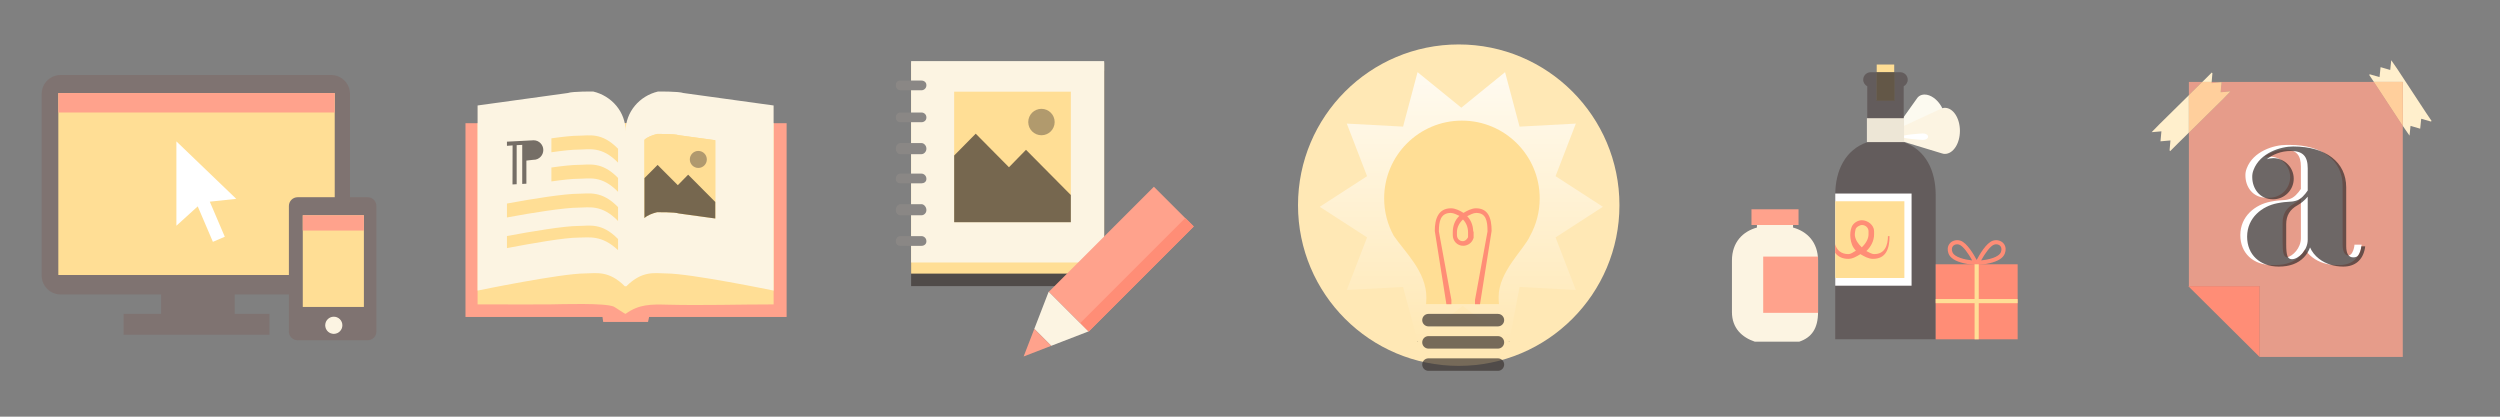 <?xml version="1.0" encoding="utf-8"?>
<!-- Generator: Adobe Illustrator 16.0.0, SVG Export Plug-In . SVG Version: 6.00 Build 0)  -->
<!DOCTYPE svg PUBLIC "-//W3C//DTD SVG 1.1//EN" "http://www.w3.org/Graphics/SVG/1.1/DTD/svg11.dtd">
<svg version="1.1" id="Layer_1" xmlns="http://www.w3.org/2000/svg" xmlns:xlink="http://www.w3.org/1999/xlink" x="0px" y="0px"
	 width="1800px" height="300px" viewBox="0 0 1800 300" enable-background="new 0 0 1800 300" xml:space="preserve">
<rect x="0" y="0" width="1800" height="300" fill="#808080" stroke="none"/>
<path fill="#FCFAF0" d="M1397.778,76.615c-3.021-5.193-7.76-8.548-12.075-8.548c-1.297,0-2.488,0.31-3.542,0.921
	c-0.548,0.318-1.044,0.736-1.527,1.292l-15.773,22.134l4.815,8.289l25.115-6.064c0.72-0.146,1.338-0.371,1.876-0.684
	C1401.278,91.271,1401.777,83.493,1397.778,76.615z"/>
<polygon fill="#FFEFCC" points="1592.946,52.697 1592.474,52.221 1587.058,57.637 1585.675,59 1592.389,59 "/>
<polygon fill="#FFEFCC" points="1554.487,89.741 1549.223,95.131 1549.221,95.159 1549.097,95.182 1556.216,94.555 1555.55,101.745 
	1555.545,101.758 1562.724,101.126 1562.087,108.313 1562.561,108.789 1567.975,103.372 1576,95.461 1576,68.537 "/>
<polygon opacity="0.8" fill="#FFA28C" enable-background="new    " points="1709.23,59 1592.389,59 1592.311,59.883 
	1599.487,59.251 1599.48,59.265 1598.814,66.455 1605.931,65.829 1605.801,65.852 1605.798,65.879 1600.54,71.27 1576,95.461 
	1576,206 1627,206 1627,257 1730,257 1730,90.602 1710.064,60.236 "/>
<polygon opacity="0.8" fill="#FFA28C" enable-background="new    " points="1576,59 1576,68.537 1585.675,59 "/>
<polygon opacity="0.6" fill="#FFDE95" enable-background="new    " points="1605.798,65.879 1605.801,65.852 1605.931,65.829 
	1598.814,66.455 1599.48,59.265 1599.487,59.251 1592.311,59.883 1592.389,59 1585.675,59 1576,68.537 1576,95.461 1600.54,71.27 
	"/>
<polygon fill="#FFCF9C" points="1605.798,65.879 1605.801,65.852 1605.931,65.829 1598.814,66.455 1599.48,59.265 1599.487,59.251 
	1592.311,59.883 1592.389,59 1585.675,59 1576,68.537 1576,95.461 1600.54,71.27 "/>
<polygon fill="#FFEFCC" points="1746.482,80.768 1726.017,49.598 1721.726,43.411 1721.699,43.402 1721.702,43.27 1720.96,50.375 
	1714.03,48.35 1714.017,48.342 1713.27,55.508 1706.337,53.513 1705.78,53.888 1709.23,59 1730,59 1730,90.602 1730.531,91.411 
	1734.818,97.606 1734.847,97.614 1734.845,97.739 1735.587,90.631 1742.518,92.655 1742.528,92.663 1743.276,85.496 1750.211,87.49 
	1750.768,87.117 "/>
<polygon opacity="0.8" fill="#FFA28C" enable-background="new    " points="1709.23,59 1710.064,60.236 1730,90.602 1730,59 "/>
<polygon fill="#FFCF9C" points="1709.23,59 1710.064,60.236 1730,90.602 1730,59 "/>
<rect x="42" y="67" fill="#FFDE95" width="199" height="131"/>
<path fill="#7F7371" d="M238.375,54H43.625C36.1,54,30,60.1,30,67.625v130.75C30,205.9,36.1,212,43.625,212H116v14H89v15h105v-15
	h-25v-14h69.375C245.9,212,252,205.9,252,198.375V67.625C252,60.1,245.9,54,238.375,54z"/>
<rect x="42" y="67" fill="#FFDE95" width="199" height="131"/>
<rect x="42" y="67" fill="#FFA28C" width="199" height="14"/>
<polygon fill="#FFFFFF" points="170.09,143.167 127,101.783 127,162.537 142.366,148.585 153.288,174.131 161.852,170.453 
	151.053,145.203 "/>
<path fill="#7F7371" d="M271,238.705c0,3.477-2.818,6.295-6.295,6.295h-50.41c-3.477,0-6.295-2.818-6.295-6.295v-90.41
	c0-3.477,2.818-6.295,6.295-6.295h50.41c3.477,0,6.295,2.818,6.295,6.295V238.705z"/>
<rect x="218" y="155" fill="#FFDE95" width="44" height="66"/>
<rect x="218" y="155" fill="#FFA28C" width="44" height="11"/>
<circle fill="#FCF4E2" stroke="#FCF4E2" stroke-miterlimit="10" cx="240.335" cy="234.203" r="5.674"/>
<polygon fill="#FFA28C" points="466.584,231.77 434.291,231.77 432.62,220.145 469.09,220.145 "/>
<rect x="335.146" y="88.703" fill="#FFA28C" width="231.218" height="139.509"/>
<path fill="#FFDE95" d="M557.006,219.168c-25.474,0-51.094,0.854-76.541,0.207c-11.633-0.294-20.292-0.451-30.029,6.582
	c-0.356,0.253-7.546-4.775-8.521-5.197c-6.497-2.785-37.771-1.695-45.425-1.607c-14.418,0.162-28.849,0.023-43.268,0
	c-3.118-0.008-6.236,0.019-9.354,0.019V88.703h213.14L557.006,219.168L557.006,219.168z"/>
<path fill="#FCF4E2" d="M492.041,66.971c-3.398-1.246-18.263-1.076-18.263-1.076c-13.397,3.161-23.346,14.734-23.346,28.57
	c0-13.836-9.942-25.409-23.343-28.57c0,0-14.865-0.17-18.263,1.076l-64.964,8.971v133.276c0,0,59.787-12.353,77.501-12.353
	c7.645,0,16.795-2.484,28.524,9.25h1.082c11.732-11.734,20.886-9.25,28.527-9.25c17.715,0,77.502,12.353,77.502,12.353V75.941
	L492.041,66.971z"/>
<path fill="#FFDE95" d="M444.882,172c-11.729-12-20.759-9.327-28.403-9.327c-9.935,0-33.479,3.888-51.479,7.269v8.688
	c18-3.438,41.544-7.569,51.479-7.569c7.646,0,16.675-2.06,28.403,8.94H445v-8L444.882,172L444.882,172z"/>
<path fill="#FFDE95" d="M416.479,139.478c-9.935,0-33.479,3.692-51.479,7.073v10.023c18-3.381,41.544-7.085,51.479-7.085
	c7.646,0,16.675-2.489,28.403,9.511H445v-10h-0.118C433.15,137,424.123,139.478,416.479,139.478z"/>
<path fill="#FFDE95" d="M488.697,97.338c-2.885-1.057-15.459-0.912-15.459-0.912c-3.426,0.809-7.238,2.268-9.238,4.229v56.342
	c2-1.953,5.721-3.407,9.137-4.213c0,0,12.769-0.146,15.65,0.913L515,157.303v-56.357L488.697,97.338z"/>
<g>
	<path fill="#FFDE95" d="M488.027,133.334l7.438-7.57L515,145.418v-44.473l-26.303-3.607c-2.885-1.057-15.459-0.912-15.459-0.912
		c-3.426,0.809-7.238,2.268-9.238,4.229v27.589l9.471-9.494L488.027,133.334z"/>
	<path fill="#FFDE95" d="M473.137,152.784c0,0,12.769-0.146,15.65,0.913L515,157.303v-11.885l-19.534-19.654l-7.438,7.57
		L473.47,118.75l-9.47,9.494v28.753C466,155.044,469.721,153.59,473.137,152.784z"/>
	<path opacity="0.7" fill="#3C3533" enable-background="new    " d="M473.137,152.784c0,0,12.769-0.146,15.65,0.913L515,157.303
		v-11.885l-19.534-19.654l-7.438,7.57L473.47,118.75l-9.47,9.494v28.753C466,155.044,469.721,153.59,473.137,152.784z"/>
	<circle fill="#B0996E" cx="502.793" cy="114.793" r="6.126"/>
</g>
<path opacity="0.7" fill="#3C3533" enable-background="new    " d="M369,132.792c0.916-0.048,1.933-0.101,3-0.156V104.5l4-0.188V116
	v16.428c1.038-0.054,2.055-0.104,3-0.155v-16.647l5-0.574c0,0,0.223,0.006,0.26,0.006c3.822,0,6.922-3.205,6.922-7.028
	c0-3.823-3.1-7.028-6.922-7.028c-0.037,0-19.26,1-19.26,1v3l4.062-0.312L369,132.792z"/>
<path fill="#FFDE95" d="M444.882,128c-11.729-12-20.759-9.301-28.403-9.301c-4.388,0-11.432,0.764-19.479,1.908v10.017
	c8.047-1.146,15.091-1.913,19.479-1.913c7.646,0,16.675-2.711,28.403,9.289H445v-10H444.882z"/>
<path fill="#FFDE95" d="M444.882,107c-11.729-12-20.759-9.301-28.403-9.301c-4.388,0-11.432,0.764-19.479,1.908v10.017
	c8.047-1.146,15.091-1.913,19.479-1.913c7.646,0,16.675-2.711,28.403,9.289H445v-10H444.882z"/>
<rect x="656" y="51" opacity="0.7" fill="#3C3533" enable-background="new    " width="139" height="155"/>
<rect x="656" y="45" fill="#FFDE95" width="139" height="152"/>
<rect x="656" y="44" fill="#FCF4E2" width="139" height="145"/>
<g>
	<path fill="#8A8785" d="M667,61.52c0,1.975-1.732,3.48-3.521,3.48H648.24c-1.789,0-3.24-1.506-3.24-3.48v-0.338
		c0-1.975,1.451-3.182,3.24-3.182h15.235c1.789,0,3.521,1.207,3.521,3.182L667,61.52L667,61.52z"/>
	<path fill="#8A8785" d="M667,84.736c0,1.975-1.732,3.264-3.521,3.264H648.24c-1.789,0-3.24-1.289-3.24-3.264v-0.338
		c0-1.975,1.451-3.398,3.24-3.398h15.235c1.789,0,3.521,1.424,3.521,3.398L667,84.736L667,84.736z"/>
	<path fill="#8A8785" d="M667,107.203c0,1.975-1.732,3.797-3.521,3.797H648.24c-1.789,0-3.24-1.822-3.24-3.797v-0.338
		c0-1.975,1.451-3.865,3.24-3.865h15.235c1.789,0,3.521,1.891,3.521,3.865L667,107.203L667,107.203z"/>
	<path fill="#8A8785" d="M667,128.923c0,1.975-1.732,3.077-3.521,3.077H648.24c-1.789,0-3.24-1.103-3.24-3.077v-0.34
		c0-1.975,1.451-3.583,3.24-3.583h15.235c1.789,0,3.521,1.608,3.521,3.583L667,128.923L667,128.923z"/>
	<path fill="#8A8785" d="M667,151.389c0,1.979-1.732,3.611-3.521,3.611H648.24c-1.789,0-3.24-1.636-3.24-3.611v-0.338
		c0-1.975,1.451-4.051,3.24-4.051h15.235c1.789,0,3.521,2.076,3.521,4.051L667,151.389L667,151.389z"/>
	<path fill="#8A8785" d="M667,173.857c0,1.975-1.732,3.143-3.521,3.143H648.24c-1.789,0-3.24-1.168-3.24-3.143v-0.338
		c0-1.978,1.451-3.521,3.24-3.521h15.235c1.789,0,3.521,1.545,3.521,3.521L667,173.857L667,173.857z"/>
</g>
<rect x="786.942" y="132.955" transform="matrix(-0.707 -0.707 0.707 -0.707 1246.047 889.12)" fill="#FFA28C" width="40.44" height="107.094"/>
<rect x="814.135" y="144.276" transform="matrix(-0.707 -0.707 0.707 -0.707 1257.443 916.391)" fill="#FF8D76" width="8.669" height="107.106"/>
<path fill="#FFFFFF" d="M1698.045,176.161v-0.002l-2.826,0.002l-0.127,1.215c-0.255,1.537-0.922,4.339-2.537,5.832
	c-0.434,0.432-1.093,0.712-1.914,0.855c-2.627-0.558-3.958-3.257-3.958-8.052V133.79c0-18.166-14.646-29.45-38.22-29.45
	c-0.325,0-0.66,0.008-1,0.02c-0.443-0.008-0.884-0.02-1.333-0.02c-8.89,0-23.807,4.49-28.476,16.849
	c-0.836,2.135-0.952,3.661-0.952,4.99v0.252c0,7.92,5.146,15.937,14.979,15.937c0.397,0,0.788-0.029,1.178-0.06
	c0.382,0.026,0.759,0.06,1.155,0.06c8.215,0,14.897-6.646,14.897-14.816s-6.629-14.816-14.775-14.816
	c-0.402,0-0.805,0.02-1.207,0.057c-0.373-0.028-0.746-0.057-1.126-0.057c-0.443,0-0.888,0.029-1.332,0.074
	c3.814-2.773,8.922-4.928,15.081-5.197c7.746,0.3,11.085,4.035,11.085,12.344v16.089c-2.075,2.994-4.897,6.459-8.522,7.366
	c-2.04,0.583-3.294,0.651-5.031,0.745c-1.888,0.102-4.238,0.228-8.438,1.067c-10.76,2.087-21.616,10.34-21.616,24.07
	c0,12.88,9.168,21.533,22.812,21.533c0.414,0,0.804-0.032,1.209-0.045c0.375,0.014,0.741,0.045,1.124,0.045
	c7.778,0,13.881-2.26,18.138-6.716c1.444-1.511,2.506-3.113,3.292-4.653c1.316,2.131,3.076,4.089,5.196,5.735
	c4.684,3.634,10.87,5.634,17.424,5.634c0.416,0,0.819-0.021,1.221-0.042c0.371,0.013,0.738,0.042,1.112,0.042
	c8.471,0,14.009-4.625,15.604-13.065l0.217-1.603L1698.045,176.161z M1643.487,174.57v-14.233c0-6.193,2.647-10.657,8.106-13.653
	c1.935-1.104,3.466-2.219,5.045-3.729v28.575c0.001,7.062-5.748,12.89-10.157,13.826
	C1644.218,184.718,1643.487,181.836,1643.487,174.57z"/>
<path opacity="0.75" fill="#3C3533" enable-background="new    " d="M1700.117,177.343l-0.13,1.189
	c-0.251,1.529-0.914,4.316-2.537,5.816c-0.629,0.629-1.72,0.962-3.151,0.962c-3.34,0-5.031-2.749-5.031-8.172v-42.221
	c0-18.166-14.65-29.45-38.229-29.45c-8.886,0-23.802,4.49-28.471,16.849c-0.833,2.125-0.947,3.655-0.947,4.99v0.253
	c0,7.919,5.144,15.937,14.973,15.937c8.211,0,14.893-6.646,14.893-14.815c0-8.17-6.63-14.817-14.778-14.817
	c-1.565,0-3.141,0.285-4.652,0.823c4.151-3.329,10.072-5.976,17.378-5.976c8.499,0,12.125,3.7,12.125,12.372v16.089
	c-2.076,2.993-4.9,6.457-8.533,7.365c-2.037,0.583-3.292,0.651-5.048,0.746c-1.89,0.102-4.24,0.229-8.431,1.069
	c-10.76,2.085-21.617,10.337-21.617,24.068c0,12.88,9.167,21.533,22.812,21.533c7.777,0,13.88-2.26,18.138-6.715
	c2.228-2.332,3.556-4.888,4.346-7.082c1.333,3.072,3.571,5.909,6.476,8.164c4.684,3.633,10.869,5.633,17.424,5.633
	c8.473,0,14.011-4.614,15.602-13.035l0.221-1.576H1700.117L1700.117,177.343z M1650.212,186.63c-3.175,0-4.143-2.553-4.143-10.932
	v-14.233c0-6.191,2.647-10.656,8.108-13.653c2.853-1.627,4.826-3.258,7.378-6.191v31.041
	C1661.556,180.37,1654.691,186.63,1650.212,186.63z"/>
<polygon fill="#FF8D76" points="1627,257.111 1627,206 1575.539,206 "/>
<rect x="687" y="66" fill="#FFDE95" width="84" height="94"/>
<polygon opacity="0.7" fill="#3C3533" enable-background="new    " points="738.718,107.857 726.475,120.398 726.454,120.379 
	726.435,120.398 702.514,96.247 687,111.967 687,159.604 687,160 769.129,160 771,160 771,140.419 "/>
<circle opacity="0.4" fill="#3C3533" enable-background="new    " cx="749.846" cy="87.87" r="9.512"/>
<path fill="#FF8D76" d="M1442.891,175.688c-1.639-2.334-4.885-3.351-7.895-2.44c-4.841,1.456-9.91,10.323-11.796,13.923
	c-1.886-3.6-6.954-12.467-11.795-13.923c-3.018-0.908-6.261,0.106-7.896,2.44c-1.304,1.857-1.521,4.265-0.615,6.771
	c1.188,3.278,4.926,5.666,11.104,7.09c3.094,0.713,5.995,0.996,7.478,1.104l-0.072,0.15l1.798-0.064l1.798,0.064l-0.074-0.15
	c1.481-0.106,4.383-0.393,7.479-1.104c6.182-1.424,9.918-3.812,11.104-7.089C1444.413,179.95,1444.194,177.546,1442.891,175.688z
	 M1405.717,181.438c-0.562-1.562-0.476-2.989,0.251-4.023c0.675-0.96,1.816-1.512,3.138-1.512c0.477,0,0.959,0.072,1.438,0.219
	c2.875,0.863,6.876,6.723,9.442,11.396C1414.992,186.979,1407.126,185.33,1405.717,181.438z M1440.686,181.438
	c-1.407,3.896-9.274,5.541-14.27,6.076c2.564-4.672,6.564-10.527,9.444-11.396c0.479-0.146,0.962-0.218,1.437-0.218
	c1.32,0,2.463,0.551,3.137,1.511C1441.161,178.445,1441.25,179.875,1440.686,181.438z"/>
<path fill="#FCF4E2" d="M1400.288,77.629c-0.729,0-1.469,0.138-2.289,0.43l-27.841,12.898v10.961l27.841,8.466
	c0.815,0.292,1.557,0.429,2.289,0.429c5.987,0,10.858-7.442,10.858-16.589C1411.146,85.073,1406.275,77.629,1400.288,77.629z"/>
<path fill="#FFFFFF" d="M1369.052,98.404c0,1.287,13.634,2.323,15.604,2.323c1.964,0,3.56-1.036,3.56-2.323
	c0-1.278-1.596-2.316-3.56-2.316C1382.686,96.088,1369.052,97.126,1369.052,98.404z"/>
<rect x="1351.238" y="46.461" fill="#FFDE95" width="12.596" height="5.539"/>
<path fill="#635C5C" d="M1370.658,102.369V62.112c1.701-0.908,2.908-2.65,2.908-4.714c0-2.982-2.416-5.398-5.397-5.398h-4.335v20.26
	h-12.596V52h-4.334c-2.979,0-5.398,2.416-5.398,5.398c0,2.065,1.207,3.806,2.912,4.714v40.263
	c-15.803,5.443-23.048,20.408-23.048,38.065v103.854h72.331V140.44C1393.701,122.783,1386.456,107.818,1370.658,102.369z"/>
<rect x="1351.051" y="52.021" fill="#635747" width="13.096" height="20.551"/>
<rect x="1344.166" y="85.106" fill="#EDE6D6" width="26.74" height="17.206"/>
<g>
	<rect x="1321.369" y="139.347" fill="#FFFFFF" width="54.966" height="66.356"/>
	<rect x="1321.389" y="144.902" fill="#FFDE95" width="49.763" height="55.245"/>
	<path fill="#FF8D76" d="M1359.339,170.031v-0.424c0,7.229-2.383,13.338-9.846,13.336c-2.08,0.002-3.851-1.346-5.705-2.18
		c3.327-3.146,5.551-7.434,5.551-12.019v-0.431v-1.863c0-4.352-4.511-7.889-8.858-7.889c-2.829,0-6.146,2.016-7.271,4.804
		c-1.018,2.521-1.062,5.315-1.021,6.489c0.073,2.102,0.611,5.883,2.403,8.535c0.5,0.742,1.006,1.438,1.624,2.088l-0.168,0.162
		c-1.916,0.916-3.136,2.301-5.314,2.301c-4.994,0-8.396-2.834-9.396-7.15v6.271c2,2.695,5.151,4.324,9.396,4.324
		c3.232,0,6.099-1.801,8.764-3.406c2.661,1.605,5.789,3.4,9.025,3.4c9.327,0.002,11.941-7.193,11.943-16.291l-0.179-0.062
		L1359.339,170.031L1359.339,170.031z M1335.498,169.529c-0.141-1.073,0.279-3.648,0.513-4.479c0.445-1.58,3.019-3.043,4.658-3.043
		c2.452,0.002,4.67,1.993,4.67,4.443v1.864v0.433c0,3.213-1.938,6.588-4.862,9.327
		C1337.975,175.577,1335.964,173.1,1335.498,169.529z"/>
</g>
<rect x="1261.059" y="150.686" fill="#FFA28C" width="33.881" height="11.314"/>
<path fill="#FCF4E2" d="M1263.445,246h32.024c8.939-3,13.527-9.506,13.527-21.338v-37.008c0-13.424-8-21.072-18-23.823V162h-26
	v1.831c-10,2.751-18,10.399-18,23.823v37.008C1247,236.494,1254.508,243,1263.445,246z"/>
<rect x="1269.507" y="184.743" fill="#FFA28C" width="39.492" height="40.505"/>
<rect x="1393.701" y="190.294" fill="#FF8D76" width="59" height="54"/>
<rect x="1421.701" y="190.294" fill="#FFDE95" width="3" height="54"/>
<rect x="1393.701" y="215.294" fill="#FFDE95" width="59" height="3"/>
<polygon fill="#FCF4E2" points="783.625,238.654 755.028,210.059 744.697,236.797 756.886,248.986 "/>
<polygon fill="#FFA28C" points="756.886,248.986 744.697,236.797 737.023,256.66 "/>
<circle fill="#FFE8B5" cx="1050.283" cy="147.717" r="115.717"/>
<linearGradient id="SVGID_1_" gradientUnits="userSpaceOnUse" x1="704.144" y1="16.041" x2="704.144" y2="-177.827" gradientTransform="matrix(1 0 0 -1 348 68)">
	<stop  offset="0" style="stop-color:#FFFFFF"/>
	<stop  offset="1" style="stop-color:#FFFFFF;stop-opacity:0"/>
	<stop  offset="1" style="stop-color:#000000"/>
</linearGradient>
<polygon opacity="0.8" fill="url(#SVGID_1_)" enable-background="new    " points="1052.145,77.547 1083.641,51.959 1094.08,91.173 
	1134.602,88.984 1119.998,126.846 1154.066,148.893 1119.998,170.939 1134.602,208.801 1094.08,206.611 1086.641,245.826 
	1053.145,220.238 1020.648,245.826 1010.209,206.611 969.688,208.801 984.291,170.939 950.223,148.893 984.291,126.846 
	969.688,88.984 1010.209,91.173 1020.648,51.959 "/>
<path fill="#FFDE95" d="M1052.588,86.844c-30.926,0-56,25.074-56,56c0,9.758,2.514,18.92,6.904,26.905
	c8.174,11.918,23.508,25.786,23.508,44.595c0,1.569-0.081,3.119-0.208,4.656h52.454c-0.155-1.699-0.246-3.417-0.246-5.156
	c0-18.41,18.334-34.177,22.607-43.953c4.438-8.019,6.979-17.229,6.979-27.047C1108.588,111.918,1083.517,86.844,1052.588,86.844z"/>
<path opacity="0.7" fill="#3C3533" enable-background="new    " d="M1083,230.5c0,2.484-2.015,4.5-4.5,4.5h-50
	c-2.485,0-4.5-2.016-4.5-4.5l0,0c0-2.484,2.015-4.5,4.5-4.5h50C1080.985,226,1083,228.016,1083,230.5L1083,230.5z"/>
<path opacity="0.7" fill="#3C3533" enable-background="new    " d="M1083,246.5c0,2.484-2.015,4.5-4.5,4.5h-50
	c-2.485,0-4.5-2.016-4.5-4.5l0,0c0-2.484,2.015-4.5,4.5-4.5h50C1080.985,242,1083,244.016,1083,246.5L1083,246.5z"/>
<path opacity="0.7" fill="#3C3533" enable-background="new    " d="M1083,262.5c0,2.484-2.015,4.5-4.5,4.5h-50
	c-2.485,0-4.5-2.016-4.5-4.5l0,0c0-2.484,2.015-4.5,4.5-4.5h50C1080.985,258,1083,260.016,1083,262.5L1083,262.5z"/>
<path fill="#FF8D76" d="M1062.711,149.967c-3.142,0-6.381,1.745-8.967,3.305c-2.585-1.56-5.854-3.305-8.995-3.305
	c-9.054,0-11.71,7.457-11.71,16.285l8.352,52.748H1045v-3.059l-9-49.271v-0.418c0-7.018,1.322-12.943,8.564-12.943
	c2.021,0,4.38,1.308,6.18,2.116c-3.229,3.056-4.744,7.212-4.744,11.662v0.418v1.812c0,4.223,3.241,7.654,7.463,7.654
	c3.354,0,6.367-2.146,7.379-5.345l0.158-0.247v-3.874v-0.209v-0.209c0-0.167-0.194-0.328-0.197-0.494
	c-0.005-0.108-0.096-0.219-0.103-0.327c-0.173-4.179-1.686-7.841-4.287-10.565l0.188-0.16c1.861-0.89,4.189-2.229,6.312-2.229
	c6.901,0,8.089,5.563,8.089,12.943v0.418l-9,49.271V219h3.609l8.352-52.748C1073.961,156.968,1071.52,149.967,1062.711,149.967z
	 M1057,170.843c-1,1.677-2.051,2.787-3.861,2.787c-2.379,0-4.139-1.937-4.139-4.313v-1.812v-0.418c0-3.117,1.487-6.394,4.328-9.054
	c2.428,2.426,3.672,5.768,3.672,9.263v0.209V170.843z"/>
</svg>

